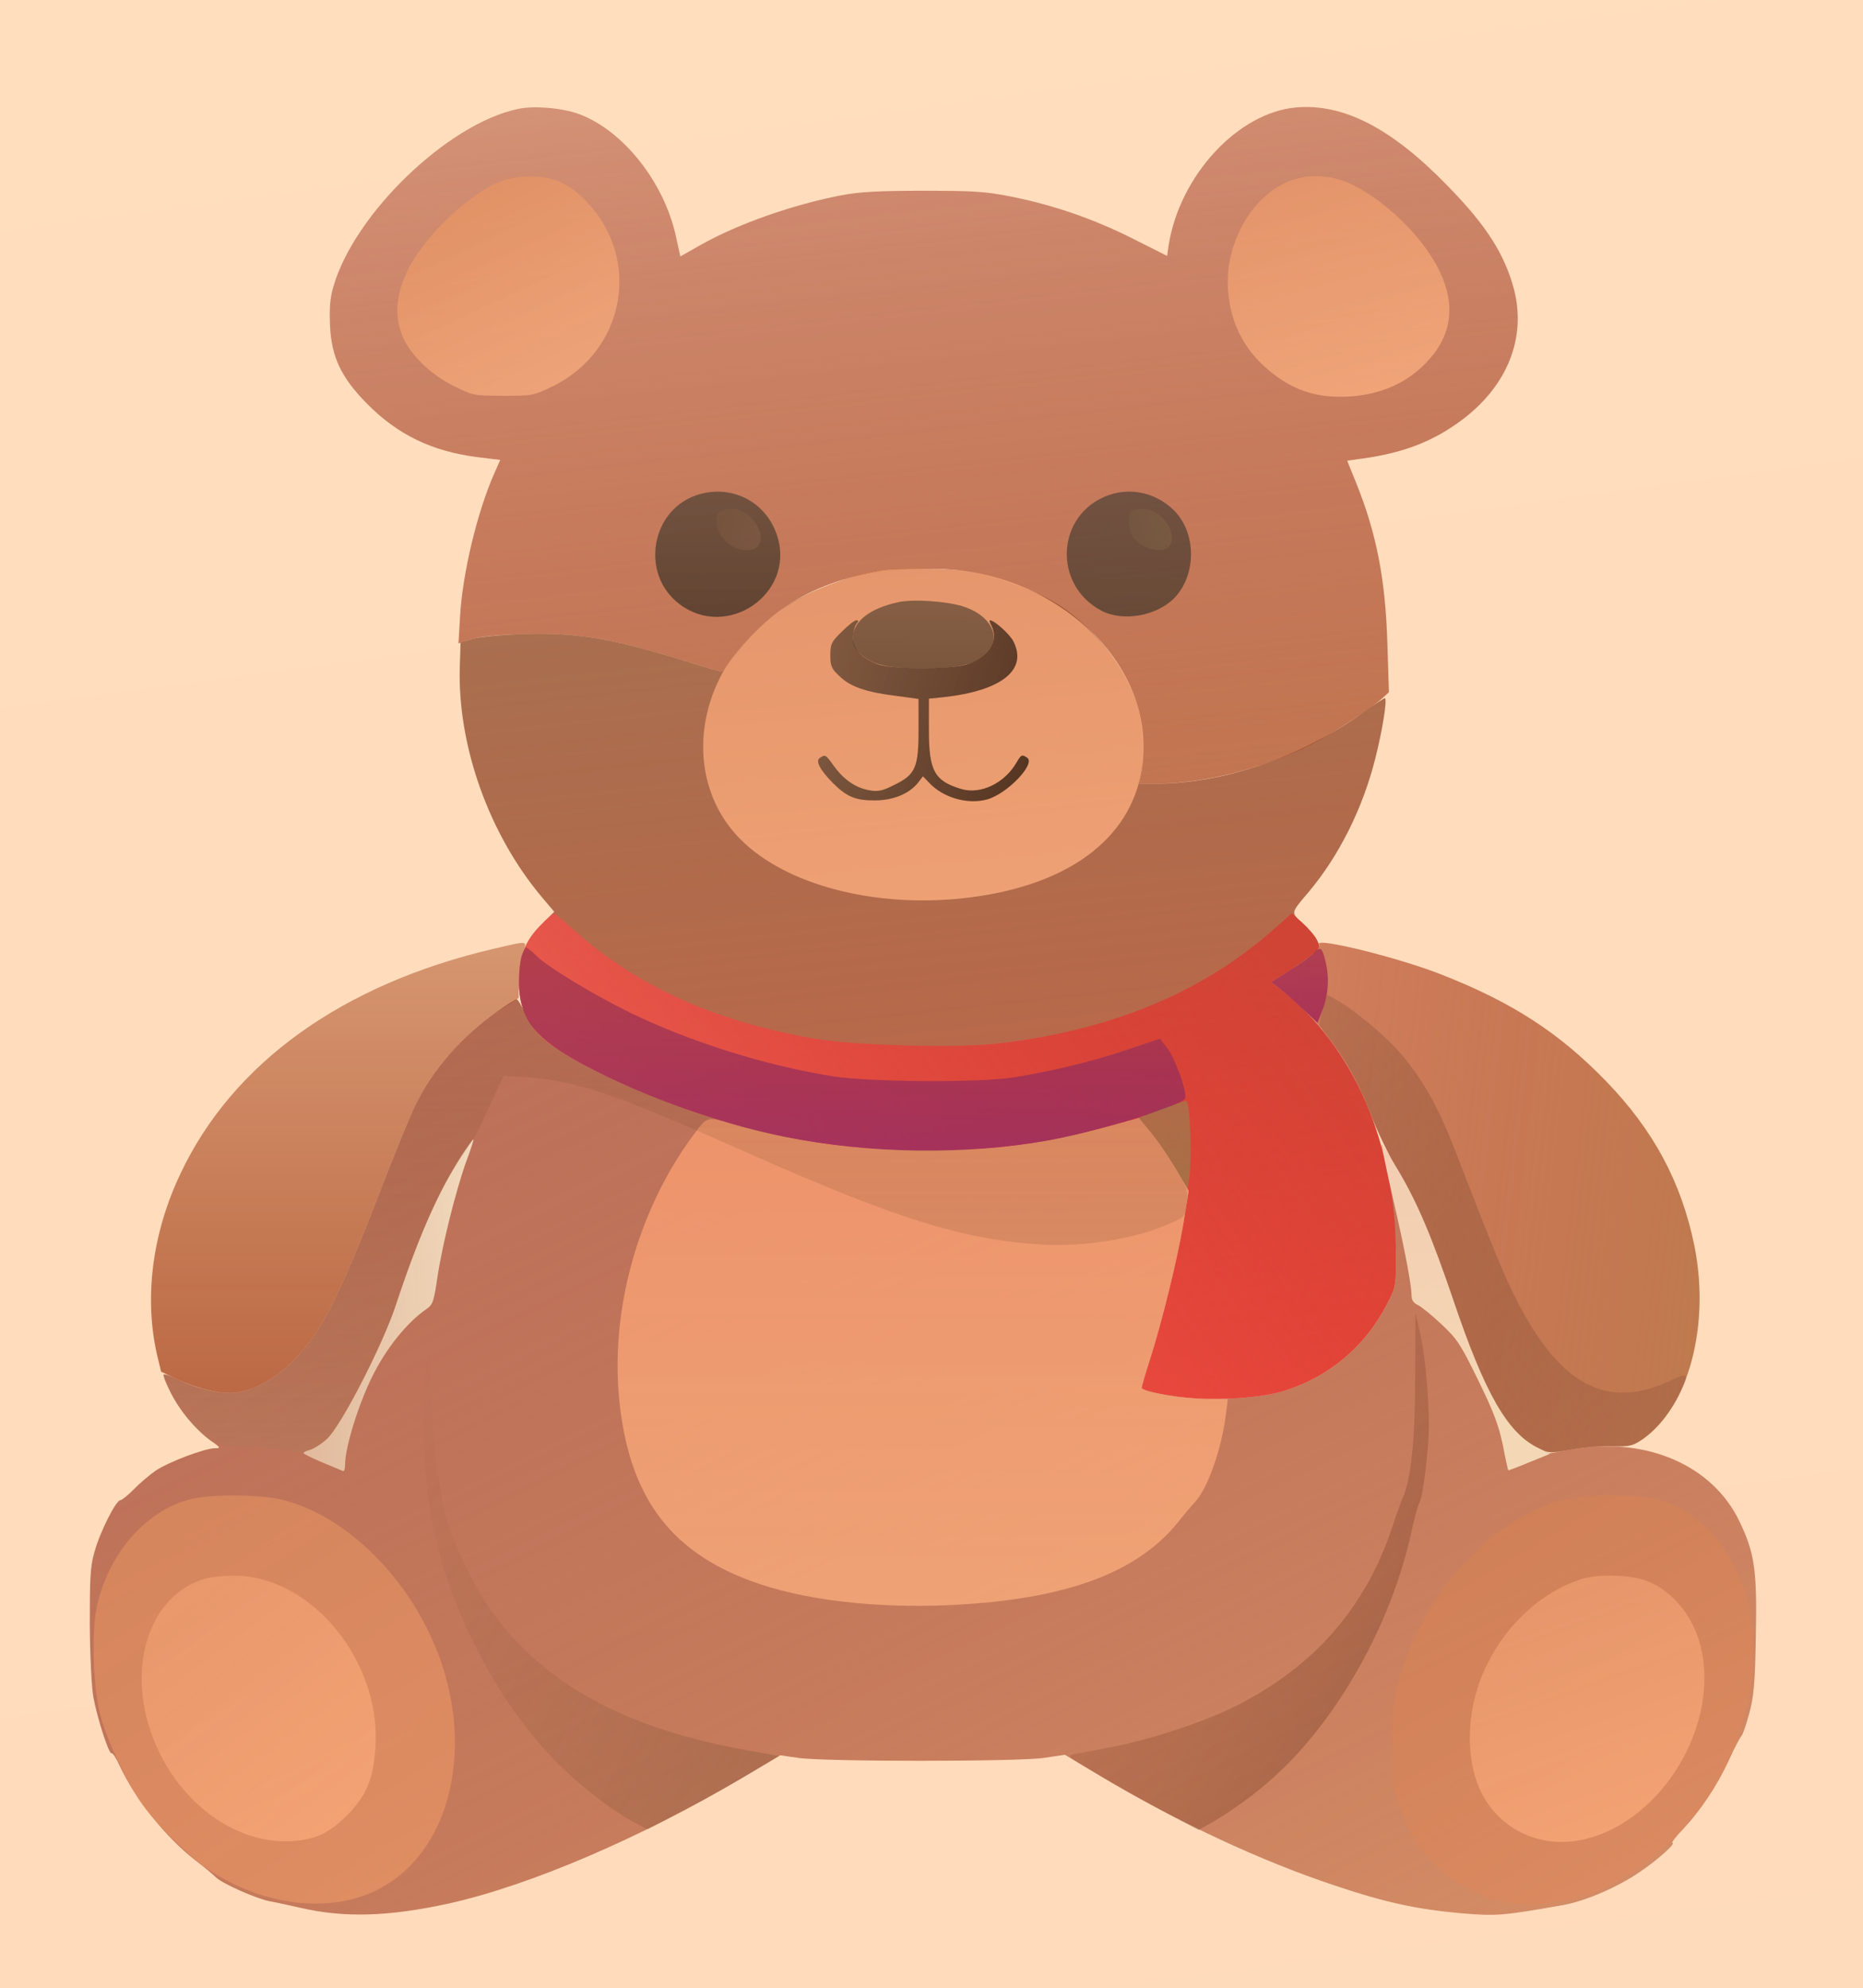 <?xml version="1.0" standalone="no"?><!DOCTYPE svg PUBLIC "-//W3C//DTD SVG 20010904//EN" "http://www.w3.org/TR/2001/REC-SVG-20010904/DTD/svg10.dtd"><svg version="1.0" xmlns="http://www.w3.org/2000/svg" width="718pt" height="766pt" viewBox="0 0 718 766" preserveAspectRatio="xMidYMid meet"><defs><linearGradient id="linear-gradient-1-1" x1="0.00%" y1="100.00%" x2="14.35%" y2="-11.07%"><stop offset="0%" style="stop-color:rgb(255,221,188);stop-opacity:0.990" /><stop offset="100%" style="stop-color:rgb(254,218,186);stop-opacity:0.990" /></linearGradient><linearGradient id="linear-gradient-2-1" x1="0.00%" y1="100.00%" x2="29.56%" y2="-48.87%"><stop offset="0%" style="stop-color:rgb(139,19,0);stop-opacity:0.368" /><stop offset="100%" style="stop-color:rgb(190,110,66);stop-opacity:0.912" /></linearGradient><linearGradient id="linear-gradient-2-2" x1="0.00%" y1="100.00%" x2="14.15%" y2="-15.25%"><stop offset="0%" style="stop-color:rgb(103,31,0);stop-opacity:0.573" /><stop offset="100%" style="stop-color:rgb(200,83,53);stop-opacity:0.832" /></linearGradient><linearGradient id="linear-gradient-2-3" x1="0.00%" y1="100.00%" x2="0.00%" y2="-0.00%"><stop offset="0%" style="stop-color:rgb(154,48,2);stop-opacity:0.410" /><stop offset="100%" style="stop-color:rgb(149,40,0);stop-opacity:0.638" /></linearGradient><linearGradient id="linear-gradient-2-4" x1="0.00%" y1="100.00%" x2="114.31%" y2="84.51%"><stop offset="0%" style="stop-color:rgb(164,32,0);stop-opacity:0.496" /><stop offset="100%" style="stop-color:rgb(170,92,44);stop-opacity:0.763" /></linearGradient><linearGradient id="linear-gradient-2-5" x1="0.00%" y1="100.00%" x2="97.23%" y2="-9.27%"><stop offset="0%" style="stop-color:rgb(125,13,0);stop-opacity:0.516" /><stop offset="100%" style="stop-color:rgb(209,132,89);stop-opacity:0.837" /></linearGradient><linearGradient id="linear-gradient-3-1" x1="0.00%" y1="100.00%" x2="64.02%" y2="-21.99%"><stop offset="0%" style="stop-color:rgb(224,141,93);stop-opacity:0.829" /><stop offset="100%" style="stop-color:rgb(255,181,133);stop-opacity:0.729" /></linearGradient><linearGradient id="linear-gradient-3-2" x1="0.00%" y1="100.00%" x2="35.72%" y2="-21.93%"><stop offset="0%" style="stop-color:rgb(231,149,104);stop-opacity:0.810" /><stop offset="100%" style="stop-color:rgb(255,180,131);stop-opacity:0.755" /></linearGradient><linearGradient id="linear-gradient-3-3" x1="0.00%" y1="100.00%" x2="0.00%" y2="0.00%"><stop offset="0%" style="stop-color:rgb(87,69,54);stop-opacity:0.746" /><stop offset="100%" style="stop-color:rgb(70,52,38);stop-opacity:0.811" /></linearGradient><linearGradient id="linear-gradient-3-4" x1="0.00%" y1="100.00%" x2="0.00%" y2="0.00%"><stop offset="0%" style="stop-color:rgb(0,25,28);stop-opacity:0.420" /><stop offset="100%" style="stop-color:rgb(7,25,22);stop-opacity:0.485" /></linearGradient><linearGradient id="linear-gradient-3-5" x1="0.00%" y1="100.00%" x2="14.08%" y2="-20.14%"><stop offset="0%" style="stop-color:rgb(245,159,114);stop-opacity:0.803" /><stop offset="100%" style="stop-color:rgb(255,178,129);stop-opacity:0.789" /></linearGradient><linearGradient id="linear-gradient-3-6" x1="0.00%" y1="0.00%" x2="106.14%" y2="40.64%"><stop offset="0%" style="stop-color:rgb(250,113,101);stop-opacity:0.866" /><stop offset="100%" style="stop-color:rgb(255,0,15);stop-opacity:0.355" /></linearGradient><linearGradient id="linear-gradient-3-7" x1="0.00%" y1="100.00%" x2="0.00%" y2="-0.00%"><stop offset="0%" style="stop-color:rgb(168,44,76);stop-opacity:0.771" /><stop offset="100%" style="stop-color:rgb(161,34,86);stop-opacity:0.810" /></linearGradient><linearGradient id="linear-gradient-3-8" x1="0.00%" y1="100.00%" x2="83.36%" y2="-9.32%"><stop offset="0%" style="stop-color:rgb(86,52,33);stop-opacity:0.191" /><stop offset="100%" style="stop-color:rgb(163,97,68);stop-opacity:0.495" /></linearGradient><linearGradient id="linear-gradient-3-9" x1="0.00%" y1="100.00%" x2="0.00%" y2="0.00%"><stop offset="0%" style="stop-color:rgb(250,155,112);stop-opacity:0.796" /><stop offset="100%" style="stop-color:rgb(255,179,127);stop-opacity:0.706" /></linearGradient><linearGradient id="linear-gradient-3-10" x1="0.00%" y1="0.00%" x2="126.24%" y2="11.49%"><stop offset="0%" style="stop-color:rgb(239,213,183);stop-opacity:0.720" /><stop offset="100%" style="stop-color:rgb(255,244,213);stop-opacity:0.840" /></linearGradient><linearGradient id="linear-gradient-3-11" x1="0.00%" y1="100.00%" x2="0.00%" y2="0.00%"><stop offset="0%" style="stop-color:rgb(255,225,198);stop-opacity:0.811" /><stop offset="100%" style="stop-color:rgb(255,240,203);stop-opacity:0.798" /></linearGradient><linearGradient id="linear-gradient-3-12" x1="0.00%" y1="100.00%" x2="98.66%" y2="-0.74%"><stop offset="0%" style="stop-color:rgb(75,17,0);stop-opacity:0.000" /><stop offset="100%" style="stop-color:rgb(57,14,0);stop-opacity:0.293" /></linearGradient><linearGradient id="linear-gradient-3-13" x1="0.00%" y1="100.00%" x2="117.86%" y2="14.84%"><stop offset="0%" style="stop-color:rgb(69,47,0);stop-opacity:0.000" /><stop offset="100%" style="stop-color:rgb(64,46,24);stop-opacity:0.206" /></linearGradient><linearGradient id="linear-gradient-3-14" x1="0.00%" y1="100.00%" x2="68.34%" y2="-16.61%"><stop offset="0%" style="stop-color:rgb(219,139,93);stop-opacity:0.756" /><stop offset="100%" style="stop-color:rgb(232,147,101);stop-opacity:0.766" /></linearGradient><linearGradient id="linear-gradient-3-15" x1="0.00%" y1="100.00%" x2="62.52%" y2="-17.80%"><stop offset="0%" style="stop-color:rgb(210,127,80);stop-opacity:0.595" /><stop offset="100%" style="stop-color:rgb(226,138,95);stop-opacity:0.605" /></linearGradient><linearGradient id="linear-gradient-4-1" x1="0.00%" y1="100.00%" x2="113.40%" y2="73.69%"><stop offset="0%" style="stop-color:rgb(118,84,61);stop-opacity:0.787" /><stop offset="100%" style="stop-color:rgb(126,90,67);stop-opacity:0.803" /></linearGradient><linearGradient id="linear-gradient-4-2" x1="0.00%" y1="0.00%" x2="114.24%" y2="29.42%"><stop offset="0%" style="stop-color:rgb(117,87,64);stop-opacity:0.788" /><stop offset="100%" style="stop-color:rgb(124,92,66);stop-opacity:0.805" /></linearGradient><linearGradient id="linear-gradient-4-3" x1="0.00%" y1="100.00%" x2="0.00%" y2="0.00%"><stop offset="0%" style="stop-color:rgb(8,21,17);stop-opacity:0.436" /><stop offset="100%" style="stop-color:rgb(0,12,7);stop-opacity:0.473" /></linearGradient><linearGradient id="linear-gradient-4-4" x1="0.00%" y1="100.00%" x2="112.57%" y2="67.27%"><stop offset="0%" style="stop-color:rgb(87,64,47);stop-opacity:0.690" /><stop offset="100%" style="stop-color:rgb(53,30,16);stop-opacity:0.824" /></linearGradient><linearGradient id="linear-gradient-4-5" x1="0.00%" y1="100.00%" x2="0.00%" y2="0.00%"><stop offset="0%" style="stop-color:rgb(158,52,75);stop-opacity:0.709" /><stop offset="100%" style="stop-color:rgb(150,44,98);stop-opacity:0.814" /></linearGradient><linearGradient id="linear-gradient-4-6" x1="0.00%" y1="100.00%" x2="0.00%" y2="-0.00%"><stop offset="0%" style="stop-color:rgb(124,156,94);stop-opacity:0.444" /><stop offset="100%" style="stop-color:rgb(113,157,82);stop-opacity:0.490" /></linearGradient><linearGradient id="linear-gradient-4-7" x1="0.00%" y1="100.00%" x2="0.00%" y2="0.00%"><stop offset="0%" style="stop-color:rgb(116,64,31);stop-opacity:0.127" /><stop offset="100%" style="stop-color:rgb(175,123,89);stop-opacity:0.357" /></linearGradient><linearGradient id="linear-gradient-4-8" x1="0.00%" y1="100.00%" x2="81.19%" y2="-12.13%"><stop offset="0%" style="stop-color:rgb(235,156,110);stop-opacity:0.752" /><stop offset="100%" style="stop-color:rgb(251,169,123);stop-opacity:0.791" /></linearGradient><linearGradient id="linear-gradient-4-9" x1="0.00%" y1="100.00%" x2="38.78%" y2="-17.93%"><stop offset="0%" style="stop-color:rgb(233,154,109);stop-opacity:0.760" /><stop offset="100%" style="stop-color:rgb(252,170,123);stop-opacity:0.803" /></linearGradient></defs><g id="layer-1"><path d="M0 3830 l0 -3830 3590 0 3590 0 0 3830 0 3830 -3590 0 -3590 0 0 -3830z" fill="url(#linear-gradient-1-1)" id="region-1-1" transform="translate(0,766) scale(0.1,-0.1)"/></g><g id="layer-2"><path d="M1995 7240 c-271 -58 -629 -404 -710 -684 -13 -43 -16 -84 -13 -150 5 -121 43 -201 143 -302 118 -119 248 -182 422 -205 l91 -11 -23 -52 c-66 -149 -123 -387 -132 -553 l-6 -102 49 16 c32 10 103 17 200 20 206 7 343 -16 638 -108 70 -22 129 -39 130 -37 2 2 17 23 34 48 38 56 142 157 205 200 139 93 295 140 487 147 157 6 247 -5 375 -48 249 -83 436 -264 501 -484 18 -63 25 -217 11 -267 l-7 -28 58 0 c189 0 420 58 612 155 73 37 231 140 269 176 l24 22 -6 186 c-7 247 -42 427 -121 622 l-34 84 57 8 c162 22 278 68 388 151 173 131 246 315 198 501 -36 135 -106 246 -255 398 -216 223 -402 319 -585 303 -225 -20 -449 -264 -491 -531 l-6 -41 -131 66 c-153 77 -305 129 -467 162 -100 20 -144 23 -340 23 -169 0 -247 -4 -315 -17 -188 -36 -400 -110 -545 -192 l-78 -44 -17 77 c-45 208 -202 407 -372 471 -64 24 -176 34 -238 20z" fill="url(#linear-gradient-2-1)" id="region-2-1" transform="translate(0,766) scale(0.1,-0.1)"/><path d="M3400 5463 c-128 -21 -282 -80 -377 -143 -63 -43 -167 -144 -205 -200 -17 -25 -32 -46 -34 -48 -1 -2 -60 15 -130 37 -295 92 -432 115 -638 108 -87 -3 -170 -11 -196 -19 l-45 -14 -3 -94 c-9 -302 112 -643 315 -885 l49 -58 -51 -51 c-62 -62 -85 -121 -85 -220 0 -84 28 -153 83 -208 92 -93 438 -252 720 -333 265 -76 485 -107 762 -107 266 -1 444 22 692 88 l133 36 27 -33 c43 -51 76 -98 122 -175 l42 -72 -20 -125 c-23 -137 -82 -378 -130 -528 -17 -53 -31 -101 -31 -107 0 -5 43 -18 95 -27 141 -26 351 -17 460 18 171 56 306 170 389 330 35 67 36 71 36 185 -1 439 -163 812 -448 1033 l-33 25 62 39 c34 21 76 51 95 67 32 28 33 31 19 57 -7 15 -32 44 -55 65 -46 41 -47 36 25 121 115 137 207 320 255 511 28 110 48 234 37 234 -3 0 -41 -25 -83 -55 -240 -173 -541 -275 -806 -275 l-58 0 7 28 c14 50 7 204 -11 267 -48 161 -182 326 -336 412 -86 48 -225 97 -320 112 -62 10 -278 13 -330 4z" fill="url(#linear-gradient-2-2)" id="region-2-2" transform="translate(0,766) scale(0.1,-0.1)"/><path d="M1905 4005 c-584 -136 -1007 -439 -1209 -866 -109 -229 -141 -477 -91 -698 l16 -66 57 -27 c82 -39 177 -61 231 -54 108 15 221 99 307 228 65 98 138 259 249 548 54 140 115 289 135 330 74 147 197 286 329 370 l70 45 0 66 c1 37 8 85 16 108 17 48 24 47 -110 16z" fill="url(#linear-gradient-2-3)" id="region-2-3" transform="translate(0,766) scale(0.1,-0.1)"/><path d="M5084 4022 c8 -13 -45 -59 -123 -107 l-62 -39 33 -25 c158 -122 276 -286 356 -497 21 -54 63 -142 95 -195 79 -131 134 -260 221 -517 117 -346 205 -501 318 -558 48 -24 48 -24 135 -9 49 9 120 15 159 13 65 -2 76 1 115 27 177 123 261 439 199 746 -50 244 -157 444 -340 633 -181 187 -363 305 -637 412 -165 65 -487 144 -469 116z" fill="url(#linear-gradient-2-4)" id="region-2-4" transform="translate(0,766) scale(0.1,-0.1)"/><path d="M1914 3761 c-133 -93 -243 -219 -314 -361 -20 -41 -81 -190 -135 -330 -111 -289 -184 -450 -249 -548 -86 -129 -199 -213 -307 -228 -53 -7 -151 15 -224 51 -27 13 -51 22 -54 19 -3 -2 9 -34 27 -70 35 -70 94 -140 156 -186 36 -25 37 -28 15 -28 -40 0 -182 -54 -230 -87 -24 -17 -62 -49 -84 -72 -22 -22 -45 -41 -51 -41 -17 0 -80 -125 -100 -200 -16 -54 -18 -100 -18 -280 1 -118 7 -244 14 -280 15 -81 60 -221 70 -215 4 2 18 -19 31 -48 60 -129 178 -276 291 -364 33 -25 69 -55 81 -67 25 -24 158 -83 209 -92 18 -3 69 -14 113 -24 170 -40 342 -35 575 16 311 69 741 253 1136 487 l141 84 69 -10 c97 -15 849 -15 948 0 l80 12 135 -81 c296 -177 622 -329 906 -423 193 -65 318 -92 490 -107 134 -11 157 -9 390 32 87 16 212 70 297 129 72 49 140 111 123 111 -4 0 14 24 42 53 67 71 128 163 176 266 22 47 44 88 48 92 5 3 18 41 30 85 18 66 23 115 26 299 5 255 -4 320 -63 443 -104 217 -359 327 -642 278 l-92 -16 -48 24 c-113 57 -201 212 -318 558 -87 255 -142 386 -219 515 -31 51 -58 93 -60 93 -2 0 3 -24 11 -52 24 -92 44 -265 44 -383 0 -111 -1 -115 -36 -182 -83 -160 -218 -274 -389 -330 -109 -35 -319 -44 -460 -18 -52 9 -95 22 -95 27 0 6 14 54 31 107 48 150 107 391 130 528 l20 125 -42 72 c-46 77 -79 124 -122 175 l-27 33 -133 -36 c-248 -66 -426 -89 -692 -88 -277 0 -497 31 -762 107 -282 81 -628 240 -720 333 -20 19 -47 59 -60 89 -13 29 -28 53 -32 53 -4 0 -39 -22 -77 -49z" fill="url(#linear-gradient-2-5)" id="region-2-5" transform="translate(0,766) scale(0.1,-0.1)"/></g><g id="layer-3"><path d="M1928 6961 c-120 -47 -292 -211 -354 -337 -45 -90 -54 -168 -29 -243 25 -77 108 -161 203 -208 75 -37 78 -38 192 -38 114 0 117 1 193 38 272 135 339 479 136 701 -69 76 -133 106 -223 106 -44 -1 -89 -8 -118 -19z" fill="url(#linear-gradient-3-1)" id="region-3-1" transform="translate(0,766) scale(0.1,-0.1)"/><path d="M4953 6955 c-138 -64 -234 -244 -220 -415 10 -133 69 -241 176 -322 86 -66 173 -92 289 -86 139 8 251 65 329 166 97 128 74 282 -68 451 -72 85 -167 161 -250 201 -85 40 -178 42 -256 5z" fill="url(#linear-gradient-3-2)" id="region-3-2" transform="translate(0,766) scale(0.1,-0.1)"/><path d="M2697 5756 c-186 -51 -234 -305 -79 -423 183 -140 444 37 379 257 -39 131 -168 203 -300 166z" fill="url(#linear-gradient-3-3)" id="region-3-3" transform="translate(0,766) scale(0.1,-0.1)"/><path d="M4272 5752 c-201 -72 -217 -345 -27 -445 84 -44 215 -20 283 51 84 90 83 250 -4 336 -68 67 -164 89 -252 58z" fill="url(#linear-gradient-3-4)" id="region-3-4" transform="translate(0,766) scale(0.1,-0.1)"/><path d="M3400 5463 c-134 -22 -282 -80 -386 -150 -81 -55 -192 -175 -232 -250 -118 -222 -89 -477 73 -638 174 -174 512 -263 856 -226 397 43 647 224 690 500 28 188 -37 368 -191 521 -126 126 -293 209 -480 239 -62 10 -278 13 -330 4z" fill="url(#linear-gradient-3-5)" id="region-3-5" transform="translate(0,766) scale(0.1,-0.1)"/><path d="M2080 4092 c-58 -60 -80 -121 -80 -216 0 -84 28 -153 83 -208 92 -93 438 -252 720 -333 265 -76 485 -107 762 -107 266 -1 444 22 692 88 l133 36 27 -33 c43 -51 76 -98 122 -175 l42 -72 -20 -125 c-23 -137 -82 -378 -130 -528 -17 -53 -31 -101 -31 -107 0 -5 43 -18 95 -27 141 -26 351 -17 460 18 171 56 306 170 389 330 35 67 36 71 36 185 -1 439 -163 812 -448 1033 l-33 25 62 39 c34 21 76 51 95 67 32 28 33 31 19 57 -7 15 -32 44 -55 65 l-41 37 -82 -72 c-275 -239 -625 -381 -1055 -430 -159 -18 -557 -7 -707 20 -391 68 -693 207 -938 431 -30 27 -58 50 -63 50 -4 0 -29 -22 -54 -48z" fill="url(#linear-gradient-3-6)" id="region-3-6" transform="translate(0,766) scale(0.1,-0.1)"/><path d="M5064 3989 c-10 -11 -51 -41 -91 -66 l-74 -47 33 -25 c18 -14 58 -49 89 -79 l57 -53 16 43 c25 60 30 128 16 187 -14 61 -21 67 -46 40z" fill="url(#linear-gradient-3-7)" id="region-3-7" transform="translate(0,766) scale(0.1,-0.1)"/><path d="M5097 3773 c-9 -30 -14 -59 -11 -65 4 -6 28 -38 53 -72 59 -78 103 -162 150 -284 20 -53 62 -140 94 -193 79 -131 134 -260 221 -517 117 -346 205 -501 318 -558 48 -24 48 -24 135 -9 49 9 120 15 159 13 65 -2 76 1 115 27 52 37 114 113 145 180 35 74 32 78 -39 45 -242 -114 -424 -18 -591 309 -50 98 -84 181 -239 581 -64 164 -120 264 -202 363 -56 68 -181 173 -252 213 l-38 22 -18 -55z" fill="url(#linear-gradient-3-8)" id="region-3-8" transform="translate(0,766) scale(0.1,-0.1)"/><path d="M2692 3313 c-231 -297 -346 -703 -303 -1070 43 -367 208 -576 541 -687 207 -69 499 -97 791 -77 408 27 668 128 820 317 21 27 50 61 64 76 50 54 103 204 120 341 l7 57 -78 0 c-91 0 -254 27 -254 43 0 5 14 53 31 106 48 150 107 391 130 528 l20 125 -42 72 c-46 77 -79 124 -122 175 l-27 33 -133 -36 c-248 -66 -426 -89 -692 -88 -263 0 -535 38 -745 102 -87 27 -94 26 -128 -17z" fill="url(#linear-gradient-3-9)" id="region-3-9" transform="translate(0,766) scale(0.1,-0.1)"/><path d="M1776 3203 c-88 -137 -167 -317 -251 -573 -51 -154 -211 -465 -265 -514 -22 -20 -51 -38 -65 -42 -14 -3 -25 -9 -25 -13 0 -3 33 -19 73 -36 39 -16 75 -31 79 -33 5 -2 8 10 8 26 0 65 51 230 104 337 54 110 134 209 209 261 25 17 29 29 43 124 19 126 71 334 112 448 17 45 29 82 26 82 -2 0 -24 -30 -48 -67z" fill="url(#linear-gradient-3-10)" id="region-3-10" transform="translate(0,766) scale(0.1,-0.1)"/><path d="M5342 3163 c10 -49 30 -135 43 -193 31 -137 55 -265 55 -299 0 -20 7 -31 24 -39 13 -6 54 -39 91 -74 61 -57 74 -77 142 -216 59 -120 79 -174 95 -250 10 -53 20 -97 21 -97 1 -1 38 13 81 31 l79 32 -49 25 c-115 58 -202 211 -320 559 -87 255 -142 386 -219 515 -31 51 -57 93 -59 93 -2 0 6 -39 16 -87z" fill="url(#linear-gradient-3-11)" id="region-3-11" transform="translate(0,766) scale(0.1,-0.1)"/><path d="M5454 2359 c0 -251 -16 -401 -49 -473 -7 -17 -25 -66 -39 -109 -103 -311 -301 -538 -601 -689 -123 -62 -322 -128 -475 -158 -63 -12 -130 -25 -148 -28 -33 -7 -30 -9 105 -88 76 -45 191 -109 255 -143 l117 -62 48 27 c74 42 169 111 236 171 249 222 458 592 536 948 12 55 26 108 32 117 11 22 26 127 34 243 7 108 -9 311 -33 414 l-17 74 -1 -244z" fill="url(#linear-gradient-3-12)" id="region-3-12" transform="translate(0,766) scale(0.1,-0.1)"/><path d="M1643 2414 c-27 -193 -8 -519 42 -708 81 -309 241 -605 444 -819 91 -95 221 -198 311 -246 l56 -30 123 65 c68 35 182 99 254 141 l130 77 -129 23 c-465 85 -771 251 -976 530 -82 112 -181 330 -193 429 -3 18 -12 73 -21 121 -9 51 -19 176 -23 298 l-6 210 -12 -91z" fill="url(#linear-gradient-3-13)" id="region-3-13" transform="translate(0,766) scale(0.1,-0.1)"/><path d="M755 1888 c-178 -33 -333 -202 -381 -414 -23 -105 -15 -327 16 -434 27 -94 94 -238 150 -321 55 -81 187 -213 265 -264 229 -150 505 -172 689 -54 266 168 338 585 166 955 -125 270 -360 481 -588 529 -79 16 -236 18 -317 3z" fill="url(#linear-gradient-3-14)" id="region-3-14" transform="translate(0,766) scale(0.1,-0.1)"/><path d="M6090 1890 c-14 -4 -41 -8 -60 -9 -44 -1 -165 -58 -245 -116 -76 -55 -189 -171 -244 -254 -60 -89 -125 -230 -152 -331 -19 -71 -23 -110 -23 -240 0 -144 2 -161 27 -235 38 -108 80 -176 152 -244 95 -88 227 -140 358 -141 63 0 189 26 252 53 199 84 390 267 494 475 102 204 135 452 86 647 -24 94 -82 200 -145 264 -69 70 -130 107 -212 126 -67 16 -245 19 -288 5z" fill="url(#linear-gradient-3-15)" id="region-3-15" transform="translate(0,766) scale(0.1,-0.1)"/></g><g id="layer-4"><path d="M2772 5688 c-29 -29 -2 -102 48 -132 33 -19 81 -21 98 -4 44 44 -24 148 -96 148 -21 0 -43 -5 -50 -12z" fill="url(#linear-gradient-4-1)" id="region-4-1" transform="translate(0,766) scale(0.1,-0.1)"/><path d="M4363 5693 c-18 -7 -16 -74 3 -101 35 -50 124 -70 144 -31 28 51 -39 140 -103 138 -18 0 -38 -3 -44 -6z" fill="url(#linear-gradient-4-2)" id="region-4-2" transform="translate(0,766) scale(0.1,-0.1)"/><path d="M3463 5340 c-109 -23 -174 -73 -176 -135 -1 -30 5 -43 31 -66 46 -41 101 -54 237 -54 137 0 202 14 245 55 65 61 20 151 -93 185 -65 19 -188 27 -244 15z" fill="url(#linear-gradient-4-3)" id="region-4-3" transform="translate(0,766) scale(0.1,-0.1)"/><path d="M3244 5226 c-40 -39 -44 -48 -44 -91 0 -41 5 -52 35 -80 42 -41 103 -62 217 -76 l88 -12 0 -120 c0 -145 -12 -172 -95 -212 -43 -22 -62 -26 -94 -20 -52 9 -98 40 -136 92 -33 46 -34 47 -55 33 -18 -11 -1 -45 49 -96 54 -54 87 -68 161 -68 72 0 133 25 168 68 l19 25 24 -25 c54 -58 149 -85 224 -64 78 22 189 139 153 161 -20 13 -22 12 -41 -20 -46 -79 -138 -123 -212 -101 -104 31 -125 70 -125 228 l0 120 58 6 c224 25 324 106 267 216 -14 27 -73 80 -89 80 -4 0 -2 -9 4 -19 32 -62 -9 -126 -97 -152 -61 -18 -272 -18 -331 -1 -65 20 -106 61 -105 106 1 20 7 43 13 51 10 12 10 15 0 15 -7 0 -32 -20 -56 -44z" fill="url(#linear-gradient-4-4)" id="region-4-4" transform="translate(0,766) scale(0.1,-0.1)"/><path d="M2011 3979 c-6 -18 -11 -64 -11 -103 0 -131 53 -206 207 -295 227 -129 538 -244 817 -301 322 -66 696 -71 1016 -14 189 34 517 134 527 162 9 22 -34 145 -66 190 l-30 40 -128 -43 c-134 -45 -299 -85 -443 -107 -134 -20 -547 -17 -690 5 -256 41 -540 129 -775 242 -140 68 -320 176 -365 220 -20 19 -39 35 -42 35 -3 0 -11 -14 -17 -31z" fill="url(#linear-gradient-4-5)" id="region-4-5" transform="translate(0,766) scale(0.1,-0.1)"/><path d="M4476 3386 l-88 -33 29 -34 c37 -43 82 -108 126 -182 l34 -58 7 47 c11 86 2 295 -13 293 -3 0 -46 -15 -95 -33z" fill="url(#linear-gradient-4-6)" id="region-4-6" transform="translate(0,766) scale(0.1,-0.1)"/><path d="M1914 3761 c-133 -93 -243 -219 -314 -361 -20 -41 -81 -190 -135 -330 -111 -289 -184 -450 -249 -548 -86 -129 -199 -213 -307 -228 -53 -7 -151 15 -224 51 -27 13 -51 22 -54 19 -11 -11 63 -139 106 -186 81 -86 87 -88 220 -93 65 -2 135 -8 156 -15 49 -15 96 0 148 47 53 48 214 361 264 513 55 166 116 323 165 420 36 71 62 114 142 234 4 6 30 61 58 121 l51 110 94 -6 c190 -14 334 -64 833 -285 581 -258 836 -339 1142 -359 162 -11 369 22 499 81 58 26 58 26 64 77 6 48 3 57 -35 122 -45 76 -78 123 -121 174 l-27 33 -133 -36 c-248 -66 -426 -89 -692 -88 -277 0 -497 31 -762 107 -282 81 -628 240 -720 333 -20 19 -47 59 -60 89 -13 29 -28 53 -32 53 -4 0 -39 -22 -77 -49z" fill="url(#linear-gradient-4-7)" id="region-4-7" transform="translate(0,766) scale(0.1,-0.1)"/><path d="M785 1576 c-230 -72 -310 -387 -169 -672 99 -201 288 -335 474 -338 110 -1 170 23 246 98 76 76 104 143 111 267 21 333 -251 660 -547 658 -41 0 -93 -6 -115 -13z" fill="url(#linear-gradient-4-8)" id="region-4-8" transform="translate(0,766) scale(0.1,-0.1)"/><path d="M6095 1576 c-170 -54 -320 -204 -390 -389 -53 -143 -54 -307 -1 -423 67 -146 221 -224 381 -195 297 54 533 412 475 722 -24 130 -108 238 -216 279 -63 23 -185 26 -249 6z" fill="url(#linear-gradient-4-9)" id="region-4-9" transform="translate(0,766) scale(0.1,-0.1)"/></g></svg>
